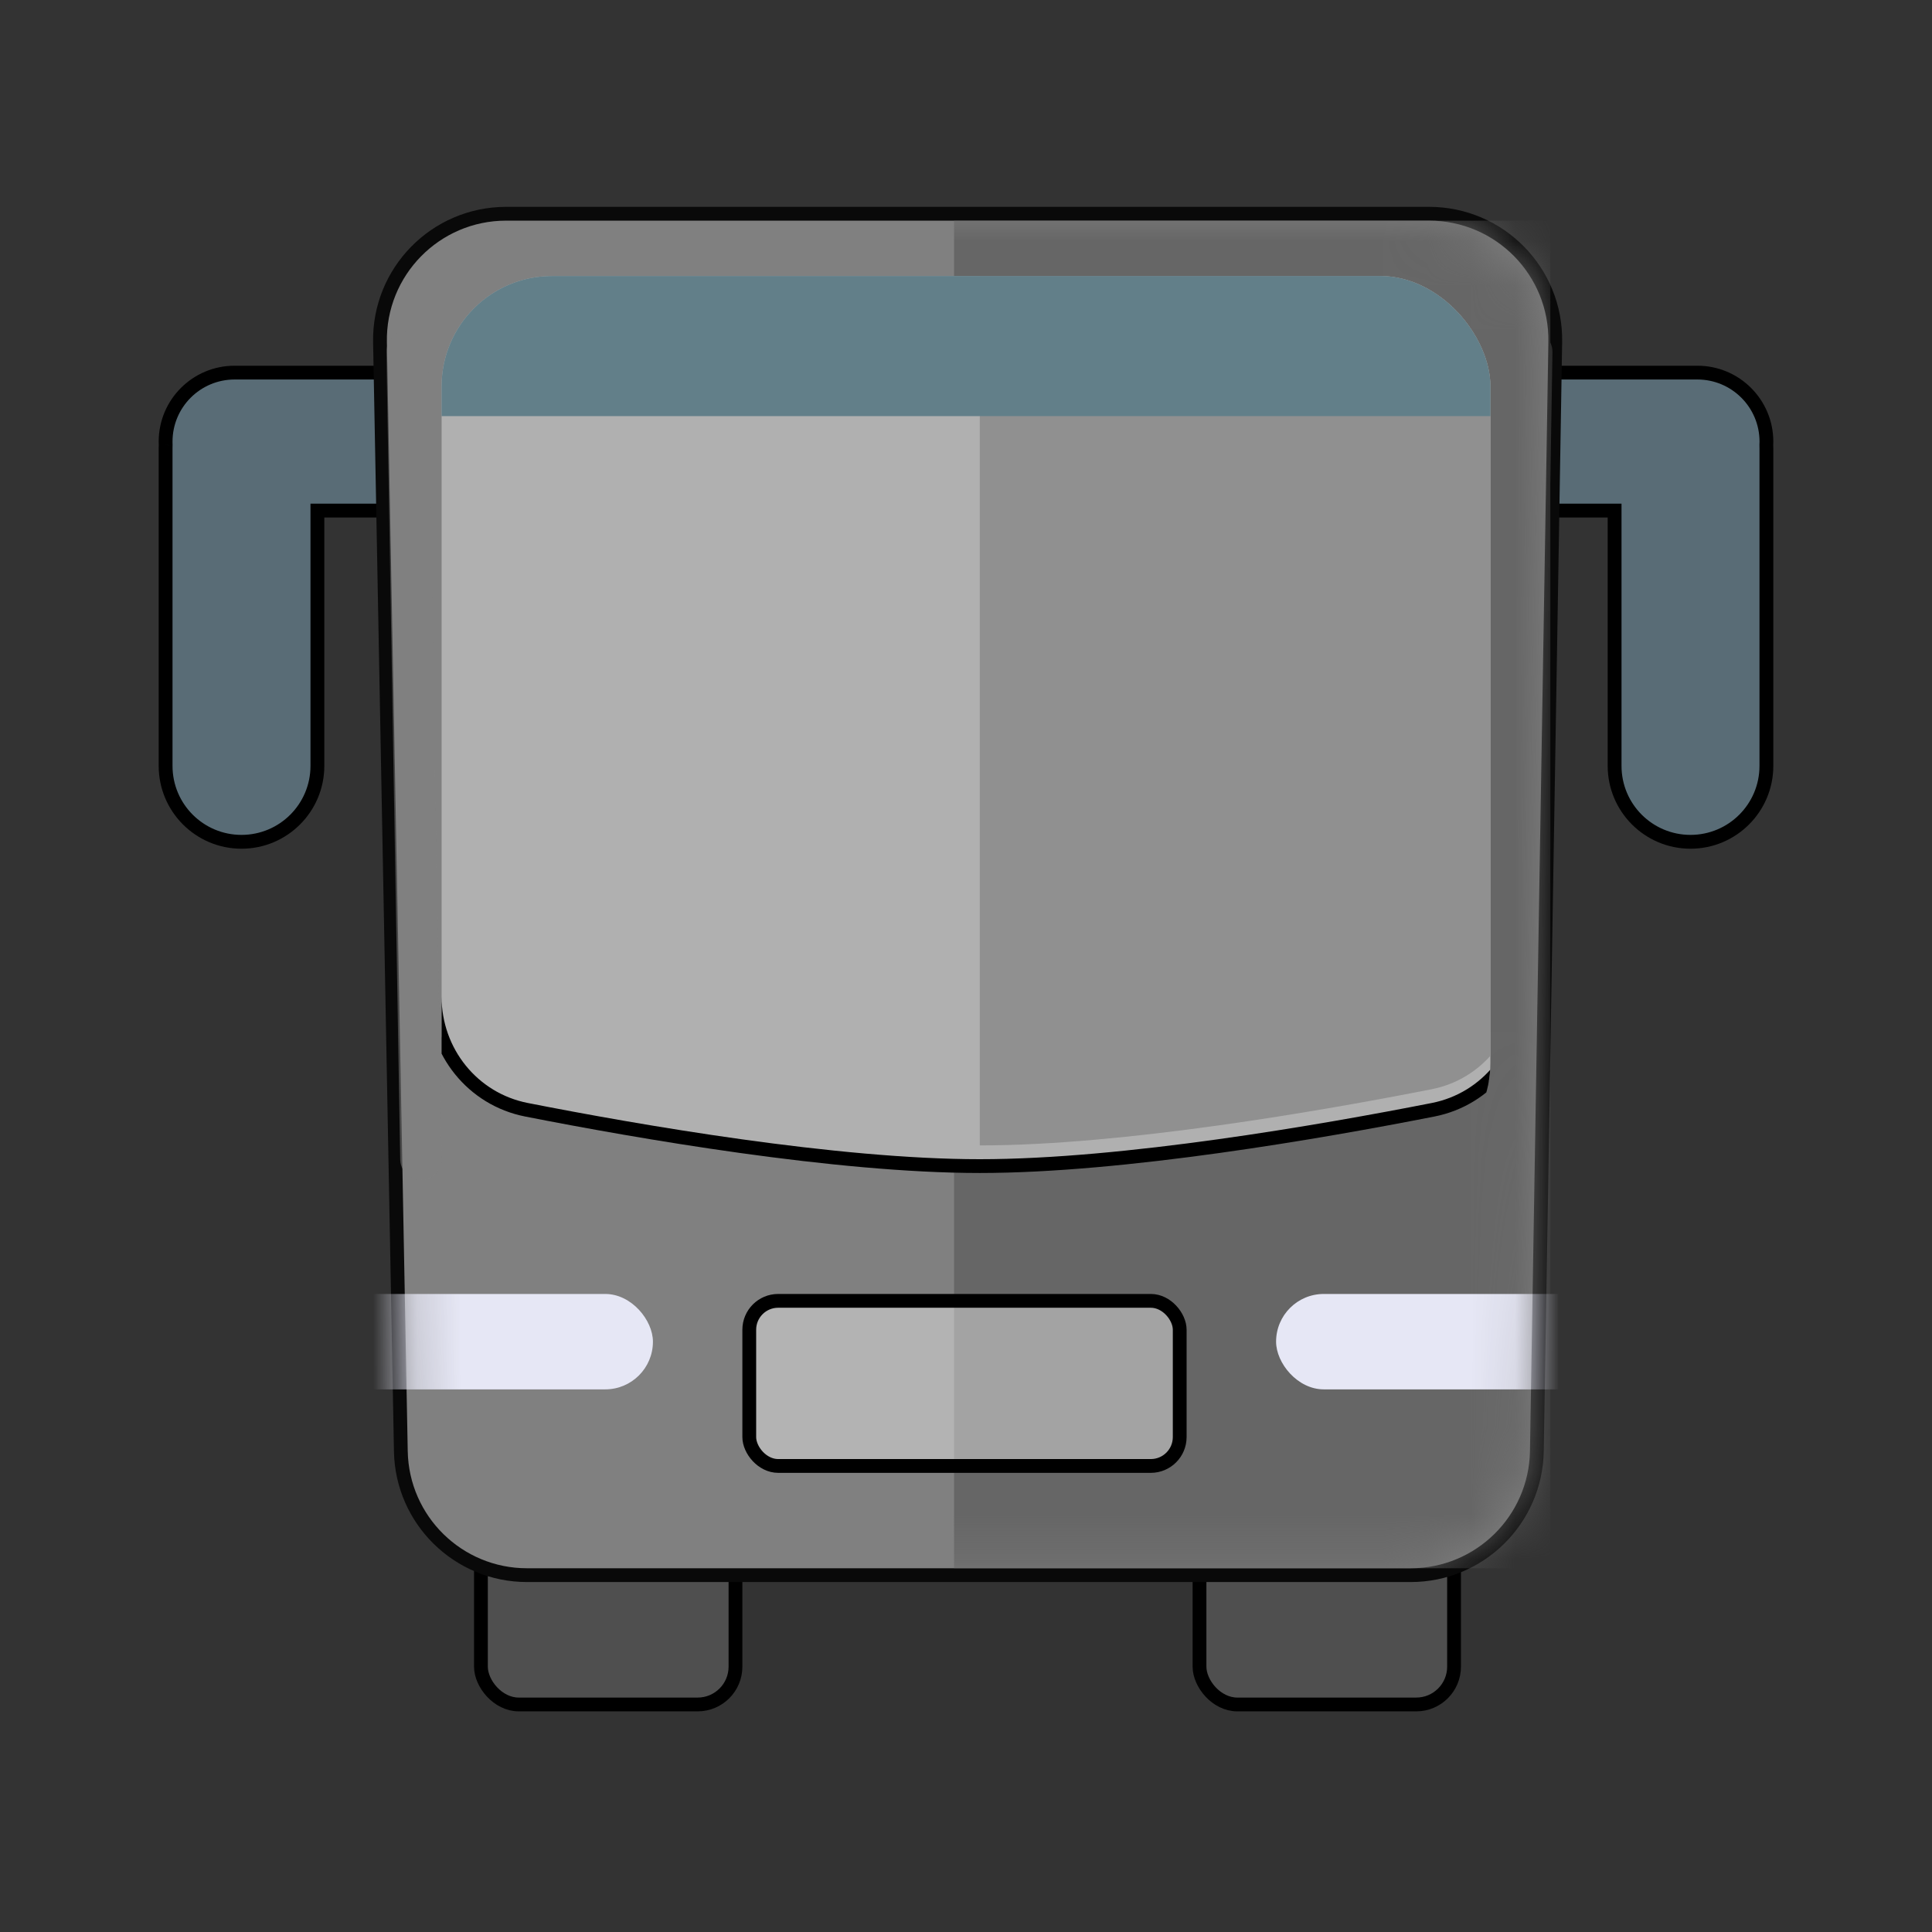 <svg width="44" height="44" viewBox="0 0 44 44" fill="none" xmlns="http://www.w3.org/2000/svg">
<rect x="0" y="0" width="44" height="44" fill="#333333" stroke="none"/>
<path fill-rule="evenodd" clip-rule="evenodd" d="M11.629 8.486C12.496 8.486 13.2 9.189 13.2 10.057C13.2 10.925 12.496 11.629 11.629 11.629H7.229L7.229 17.443C7.229 18.398 6.455 19.171 5.5 19.171C4.545 19.171 3.771 18.398 3.771 17.443V10.214C3.771 10.188 3.772 10.161 3.773 10.134C3.772 10.109 3.771 10.083 3.771 10.057C3.771 9.189 4.475 8.486 5.343 8.486H5.5H11.629Z" fill="#596C76"/>
<path d="M7.229 11.629L7.071 11.629L7.071 11.471H7.229V11.629ZM7.229 17.443L7.386 17.443V17.443H7.229ZM3.773 10.134L3.93 10.127L3.931 10.134L3.93 10.142L3.773 10.134ZM13.043 10.057C13.043 9.276 12.41 8.643 11.629 8.643V8.329C12.583 8.329 13.357 9.102 13.357 10.057H13.043ZM11.629 11.471C12.41 11.471 13.043 10.838 13.043 10.057H13.357C13.357 11.012 12.583 11.786 11.629 11.786V11.471ZM7.229 11.471H11.629V11.786H7.229V11.471ZM7.071 17.443L7.071 11.629L7.386 11.629L7.386 17.443L7.071 17.443ZM5.5 19.014C6.368 19.014 7.071 18.311 7.071 17.443H7.386C7.386 18.484 6.541 19.329 5.5 19.329V19.014ZM3.929 17.443C3.929 18.311 4.632 19.014 5.5 19.014V19.329C4.459 19.329 3.614 18.484 3.614 17.443H3.929ZM3.929 10.214V17.443H3.614V10.214H3.929ZM3.93 10.142C3.929 10.166 3.929 10.19 3.929 10.214H3.614C3.614 10.185 3.615 10.156 3.616 10.127L3.93 10.142ZM3.929 10.057C3.929 10.081 3.929 10.104 3.93 10.127L3.616 10.142C3.615 10.114 3.614 10.086 3.614 10.057H3.929ZM5.343 8.643C4.562 8.643 3.929 9.276 3.929 10.057H3.614C3.614 9.102 4.388 8.329 5.343 8.329V8.643ZM5.5 8.643H5.343V8.329H5.5V8.643ZM11.629 8.643H5.5V8.329H11.629V8.643Z" fill="black"/>
<path fill-rule="evenodd" clip-rule="evenodd" d="M32.371 8.486C31.504 8.486 30.8 9.189 30.8 10.057C30.8 10.925 31.504 11.629 32.371 11.629H36.771L36.771 17.443C36.771 18.398 37.545 19.171 38.5 19.171C39.455 19.171 40.229 18.398 40.229 17.443V10.214C40.229 10.188 40.228 10.161 40.227 10.134C40.228 10.109 40.229 10.083 40.229 10.057C40.229 9.189 39.525 8.486 38.657 8.486H38.5H32.371Z" fill="#596C76"/>
<path d="M36.771 11.629L36.929 11.629L36.929 11.471H36.771V11.629ZM36.771 17.443L36.614 17.443V17.443H36.771ZM40.227 10.134L40.07 10.127L40.069 10.134L40.07 10.141L40.227 10.134ZM30.957 10.057C30.957 9.276 31.59 8.643 32.371 8.643V8.329C31.417 8.329 30.643 9.102 30.643 10.057H30.957ZM32.371 11.471C31.59 11.471 30.957 10.838 30.957 10.057H30.643C30.643 11.012 31.417 11.786 32.371 11.786V11.471ZM36.771 11.471H32.371V11.786H36.771V11.471ZM36.929 17.443L36.929 11.629L36.614 11.629L36.614 17.443L36.929 17.443ZM38.5 19.014C37.632 19.014 36.929 18.311 36.929 17.443H36.614C36.614 18.484 37.459 19.329 38.5 19.329V19.014ZM40.071 17.443C40.071 18.311 39.368 19.014 38.5 19.014V19.329C39.541 19.329 40.386 18.484 40.386 17.443H40.071ZM40.071 10.214V17.443H40.386V10.214H40.071ZM40.07 10.141C40.071 10.166 40.071 10.19 40.071 10.214H40.386C40.386 10.185 40.385 10.156 40.384 10.127L40.07 10.141ZM40.072 10.057C40.072 10.081 40.071 10.104 40.07 10.127L40.384 10.142C40.385 10.114 40.386 10.085 40.386 10.057H40.072ZM38.657 8.643C39.438 8.643 40.072 9.276 40.072 10.057H40.386C40.386 9.102 39.612 8.329 38.657 8.329V8.643ZM38.5 8.643H38.657V8.329H38.5V8.643ZM32.371 8.643H38.5V8.329H32.371V8.643Z" fill="black"/>
<rect x="10.953" y="32.953" width="5.797" height="5.865" rx="0.861" fill="#4F4F4F" stroke="black" stroke-width="0.314"/>
<rect x="27.318" y="32.953" width="5.797" height="5.865" rx="0.861" fill="#4F4F4F" stroke="black" stroke-width="0.314"/>
<path d="M32.547 4.868H11.527C9.919 4.868 8.624 6.187 8.654 7.795L9.129 33.054C9.159 34.62 10.436 35.873 12.002 35.873H32.128C33.696 35.873 34.975 34.616 35.001 33.048L35.42 7.788C35.447 6.183 34.153 4.868 32.547 4.868Z" fill="#808080" stroke="#090909" stroke-width="0.314"/>
<mask id="mask0_1113_50720" style="mask-type:alpha" maskUnits="userSpaceOnUse" x="8" y="5" width="28" height="31">
<path d="M8.811 7.792C8.783 6.272 10.007 5.025 11.527 5.025H32.547C34.065 5.025 35.288 6.268 35.263 7.786L34.844 33.045C34.819 34.527 33.611 35.716 32.128 35.716H12.002C10.522 35.716 9.314 34.531 9.286 33.051L8.811 7.792Z" fill="#E4BCBC"/>
</mask>
<g mask="url(#mask0_1113_50720)">
<rect x="21.728" y="5.025" width="13.58" height="30.691" fill="#666666"/>
<rect x="17.064" y="29.626" width="9.803" height="3.76" rx="0.658" fill="white" fill-opacity="0.4" stroke="black" stroke-width="0.314"/>
<path d="M9.271 8.014L9.586 26.4" stroke="#808080" stroke-width="0.943" stroke-linecap="round" stroke-linejoin="round"/>
<path d="M34.886 8.014L34.572 26.4" stroke="#666666" stroke-width="0.943" stroke-linecap="round" stroke-linejoin="round"/>
<rect x="29.062" y="29.469" width="10.117" height="2.173" rx="1.086" fill="#E6E7F5"/>
<rect x="4.753" y="29.469" width="10.117" height="2.173" rx="1.086" fill="#E6E7F5"/>
</g>
<g clip-path="url(#clip0_1113_50720)">
<path d="M32.057 6.129H12.571C11.096 6.129 9.9 7.325 9.9 8.8V22.702C9.9 23.95 10.762 25.033 11.991 25.274C14.533 25.774 19.037 26.557 22.314 26.557C25.591 26.557 30.095 25.774 32.638 25.274C33.866 25.033 34.729 23.95 34.729 22.702V8.8C34.729 7.325 33.532 6.129 32.057 6.129Z" fill="#B0B0B0" stroke="black" stroke-width="0.314"/>
<path fill-rule="evenodd" clip-rule="evenodd" d="M22.314 26.086C25.574 26.086 30.065 25.306 32.607 24.806C33.76 24.579 34.572 23.563 34.572 22.388V8.486C34.572 7.097 33.446 5.971 32.057 5.971H22.314L22.314 26.086Z" fill="#909090"/>
<rect x="9.114" y="6.286" width="26.549" height="3.191" fill="#627F89"/>
</g>
<defs>
<clipPath id="clip0_1113_50720">
<rect x="10.057" y="6.286" width="23.886" height="20.429" rx="2.514" fill="white"/>
</clipPath>
</defs>
</svg> 